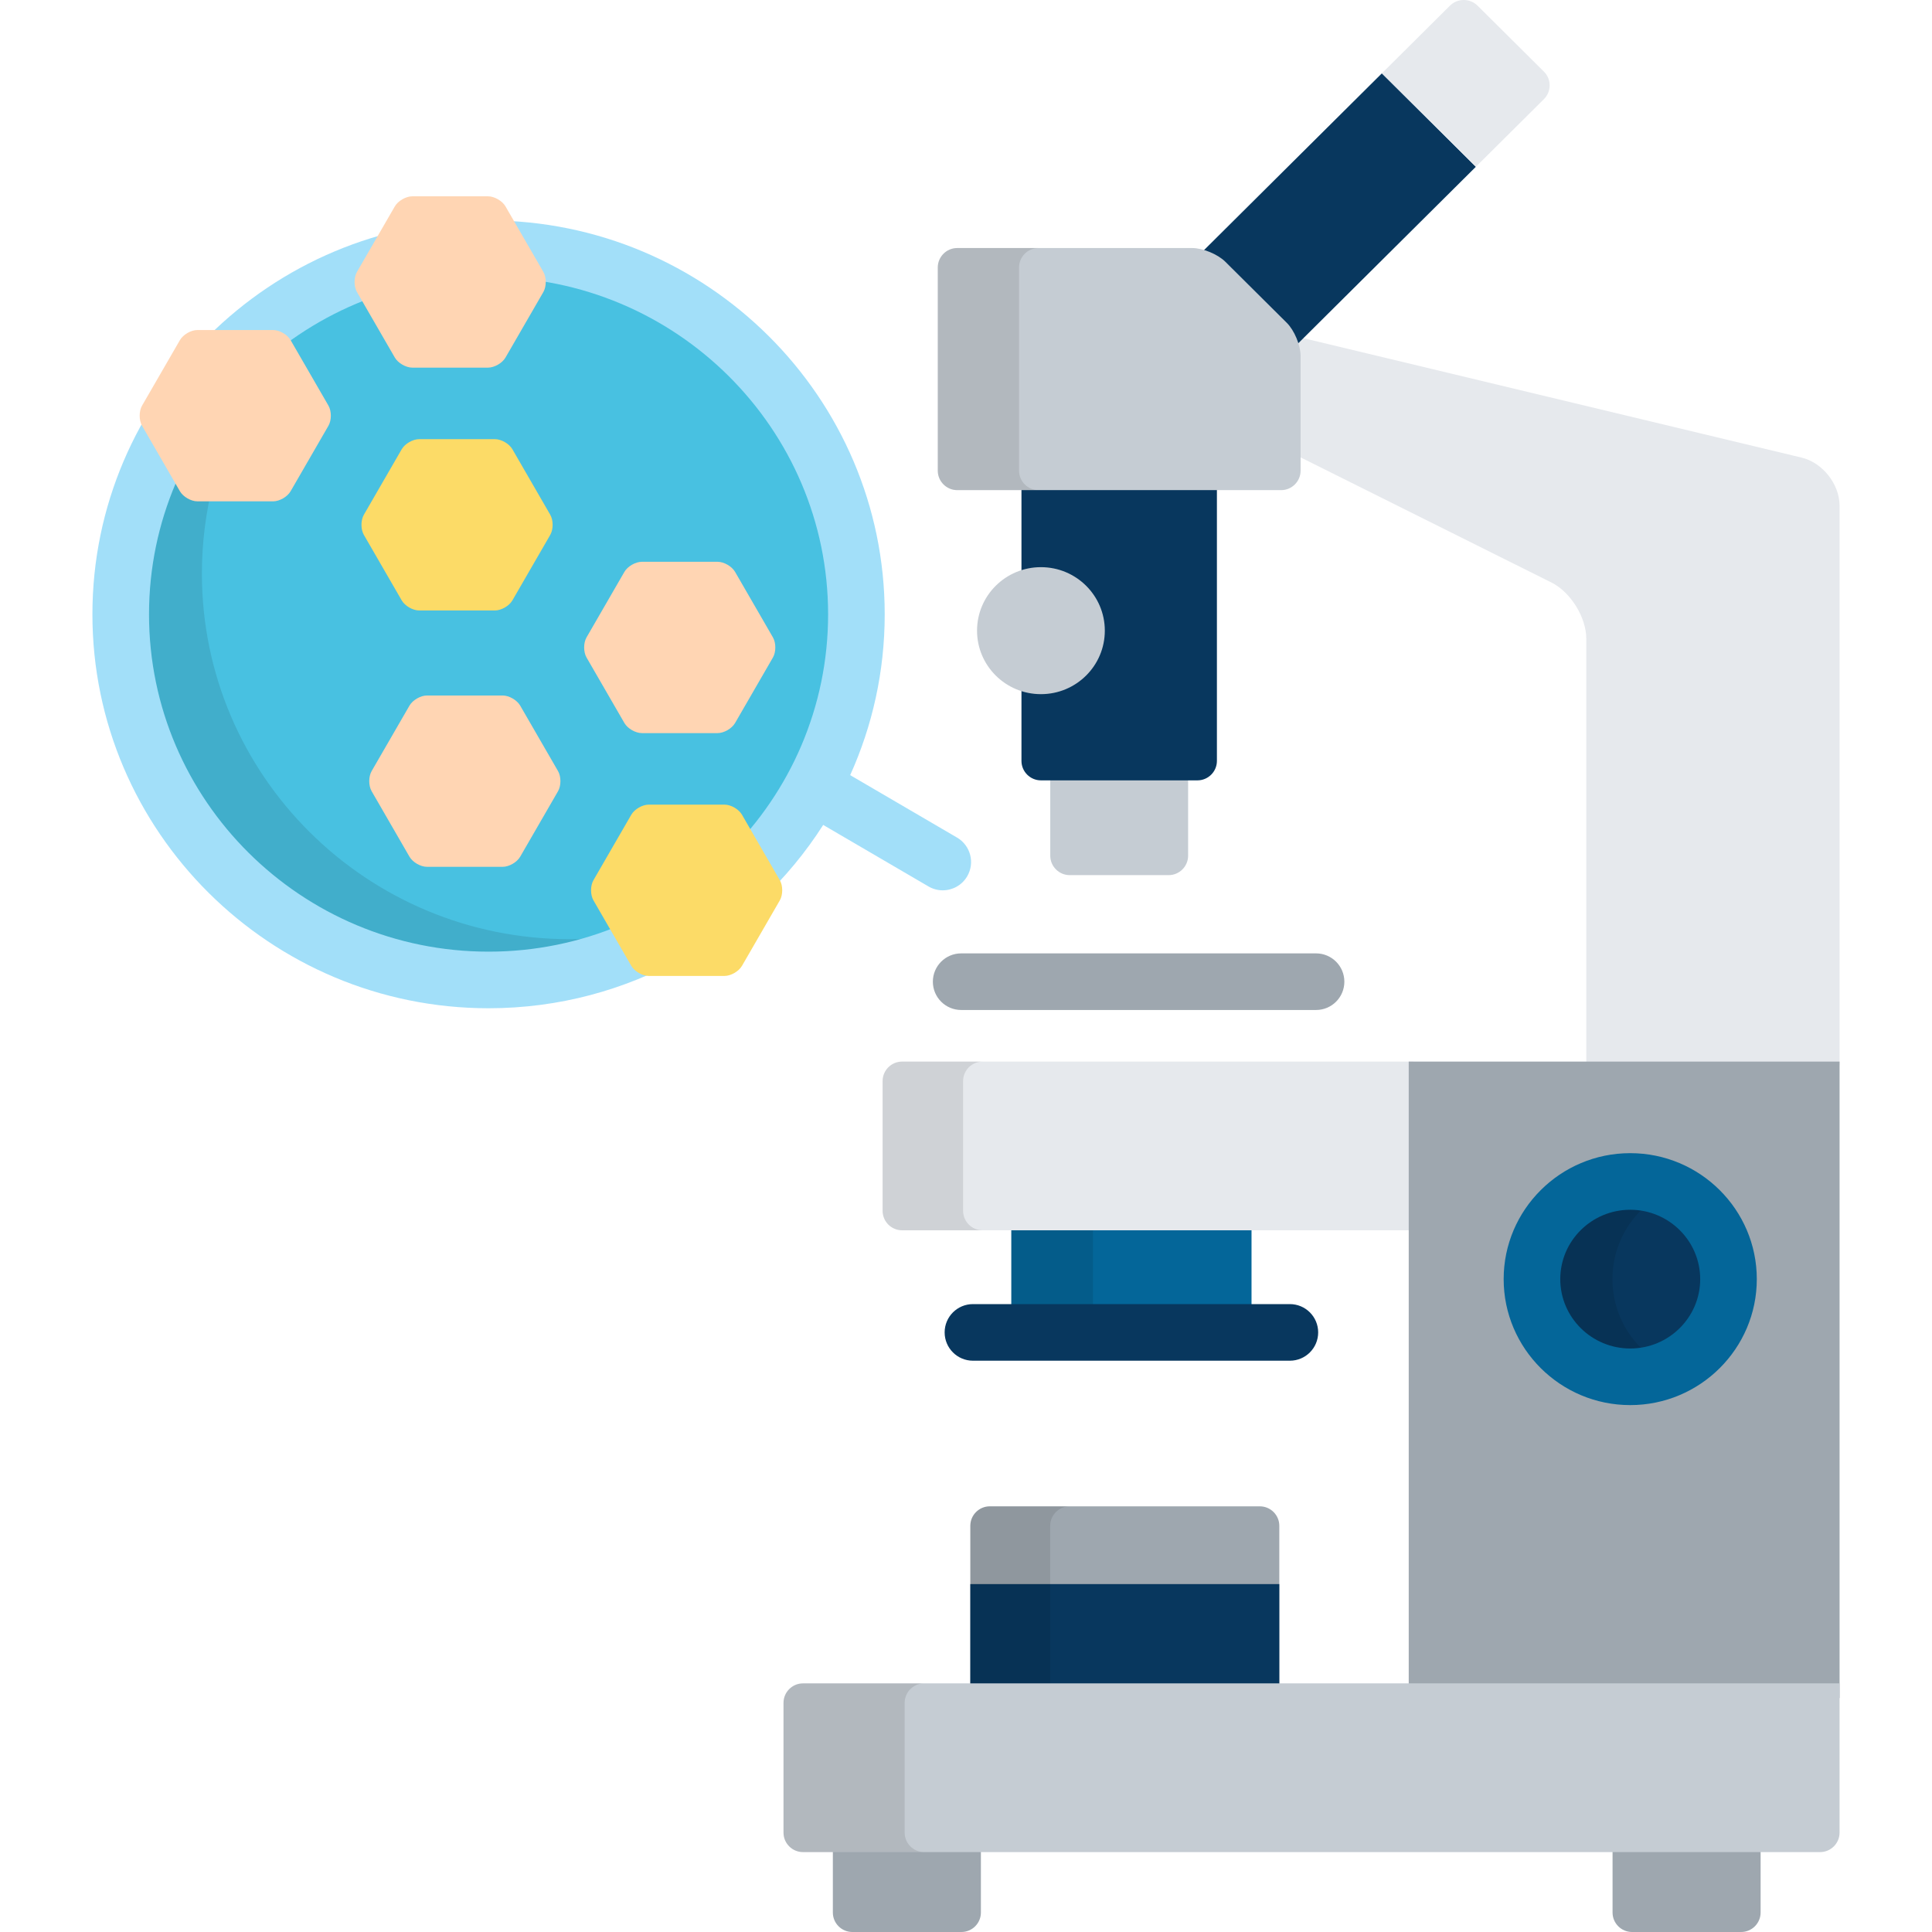 <?xml version="1.0" encoding="iso-8859-1"?>
<!-- Generator: Adobe Illustrator 19.0.0, SVG Export Plug-In . SVG Version: 6.00 Build 0)  -->
<svg version="1.1" id="Capa_1" xmlns="http://www.w3.org/2000/svg" xmlns:xlink="http://www.w3.org/1999/xlink" x="0px" y="0px"
	 viewBox="0 0 511.999 511.999" style="enable-background:new 0 0 511.999 511.999;" xml:space="preserve">
<path style="fill:#E6E9ED;" d="M477.474,121.277L345.393,89.613c-0.972-0.233-2.004-0.332-3.06-0.33
	c0.803,1.672,1.338,3.556,1.338,5.058v26.373l67.486,33.661c5.075,2.531,9.226,9.238,9.226,14.904V281.62
	c0,0.243,0.02,0.482,0.037,0.721h67.046c0.017-0.239,0.037-0.478,0.037-0.721V133.982
	C487.502,128.316,482.989,122.599,477.474,121.277z"/>
<g>
	<path style="fill:#9EA7AF;" d="M220.715,489.707v17.141c0,2.833,2.32,5.151,5.156,5.151h28.921c2.836,0,5.156-2.318,5.156-5.151
		v-17.141H220.715z"/>
	<path style="fill:#9EA7AF;" d="M427.344,489.707v17.141c0,2.833,2.32,5.151,5.156,5.151h28.921c2.836,0,5.156-2.318,5.156-5.151
		v-17.141H427.344z"/>
	<path style="fill:#9EA7AF;" d="M339.03,447.293v-42.949c0-2.833-2.32-5.15-5.156-5.15h-71.57c-2.835,0-5.156,2.317-5.156,5.15
		v42.949H339.03z"/>
</g>
<rect x="257.147" y="419.8" style="fill:#08375E;" width="81.88" height="27.496"/>
<path style="opacity:0.1;enable-background:new    ;" d="M278.308,447.293v-42.949c0-2.833,2.32-5.15,5.156-5.15h-21.16
	c-2.835,0-5.156,2.317-5.156,5.15v42.949H278.308z"/>
<path style="fill:#C5CCD3;" d="M278.33,205.624v21.144c0,2.833,2.32,5.151,5.156,5.151h26.221c2.836,0,5.156-2.318,5.156-5.151
	v-21.144H278.33z"/>
<g>
	<path style="fill:#08375E;" d="M270.698,128.161v73.493c0,2.833,2.32,5.15,5.156,5.15h41.484c2.836,0,5.156-2.317,5.156-5.15
		v-73.493H270.698z"/>
	<path style="fill:#08375E;" d="M324.017,70.072l16.293,16.194c1.266,1.258,2.382,3.425,2.954,5.492l47.854-47.562
		c-0.005-0.005-0.011-0.01-0.016-0.015l-24.895-24.745l-47.928,47.636C320.418,67.62,322.705,68.768,324.017,70.072z"/>
</g>
<path style="fill:#E6E9ED;" d="M391.564,1.498c-2.01-1.998-5.3-1.998-7.31,0l-18.048,17.938l24.895,24.745
	c0.005,0.005,0.011,0.01,0.017,0.015l18.047-17.938c2.01-1.998,2.01-5.268,0-7.266L391.564,1.498z"/>
<path style="fill:#C5CCD3;" d="M324.722,69.362c-2.011-1.998-5.976-3.633-8.811-3.633h-62.235c-2.836,0-5.156,2.318-5.156,5.151
	v53.859c0,2.833,2.32,5.15,5.156,5.15h85.839c2.836,0,5.156-2.317,5.156-5.15V94.34c0-2.833-1.645-6.786-3.656-8.784L324.722,69.362
	z"/>
<path style="opacity:0.1;enable-background:new    ;" d="M270.059,124.74V70.88c0-2.833,2.32-5.151,5.156-5.151h-21.54
	c-2.836,0-5.156,2.318-5.156,5.151v53.859c0,2.833,2.32,5.15,5.156,5.15h21.54C272.379,129.89,270.059,127.573,270.059,124.74z"/>
<ellipse style="fill:#C5CCD3;" cx="275.857" cy="167.131" rx="16.931" ry="16.828"/>
<rect x="268.007" y="324.391" style="fill:#046699;" width="63.66" height="22.708"/>
<rect x="268.007" y="324.391" style="opacity:0.1;enable-background:new    ;" width="21.647" height="22.708"/>
<path style="fill:#E6E9ED;" d="M374.57,281.332H239.055c-2.836,0-5.156,2.318-5.156,5.151v34.405c0,2.833,2.32,5.15,5.156,5.15
	H374.57V281.332z"/>
<path style="opacity:0.1;enable-background:new    ;" d="M255.232,320.889v-34.405c0-2.833,2.32-5.151,5.156-5.151h-21.333
	c-2.836,0-5.156,2.318-5.156,5.151v34.405c0,2.833,2.32,5.15,5.156,5.15h21.333C257.552,326.039,255.232,323.722,255.232,320.889z"
	/>
<rect x="373.327" y="281.33" style="fill:#9EA7AF;" width="114.18" height="168.66"/>
<path style="fill:#C5CCD3;" d="M212.793,446.115c-2.836,0-5.156,2.318-5.156,5.151v34.405c0,2.833,2.32,5.151,5.156,5.151h269.553
	c2.836,0,5.156-2.318,5.156-5.151v-39.557H212.793V446.115z"/>
<ellipse style="fill:#08375E;" cx="432.027" cy="338.98" rx="26.04" ry="25.883"/>
<path style="opacity:0.1;enable-background:new    ;" d="M427.309,338.983c0-10.519,6.316-19.565,15.38-23.614
	c-3.255-1.454-6.862-2.27-10.663-2.27c-14.381,0-26.042,11.589-26.042,25.885c0,14.294,11.661,25.883,26.042,25.883
	c3.8,0,7.407-0.815,10.663-2.27C433.625,358.546,427.309,349.5,427.309,338.983z"/>
<path style="fill:#046699;" d="M432.027,372.366c-18.495,0-33.542-14.976-33.542-33.383c0-18.408,15.047-33.385,33.542-33.385
	s33.542,14.977,33.542,33.385C465.569,357.391,450.522,372.366,432.027,372.366z M432.027,320.598
	c-10.224,0-18.542,8.247-18.542,18.385c0,10.137,8.318,18.383,18.542,18.383s18.542-8.246,18.542-18.383
	C450.569,328.845,442.251,320.598,432.027,320.598z"/>
<path style="fill:#08375E;" d="M341.829,360.6h-83.99c-4.142,0-7.5-3.357-7.5-7.5c0-4.142,3.358-7.5,7.5-7.5h83.99
	c4.142,0,7.5,3.358,7.5,7.5C349.329,357.243,345.971,360.6,341.829,360.6z"/>
<path style="opacity:0.1;enable-background:new    ;" d="M239.745,485.671v-34.405c0-2.833,2.32-5.151,5.156-5.151h-32.108
	c-2.836,0-5.156,2.318-5.156,5.151v34.405c0,2.833,2.32,5.151,5.156,5.151h32.108C242.065,490.822,239.745,488.503,239.745,485.671z
	"/>
<path style="fill:#9EA7AF;" d="M348.77,267.656h-94.053c-4.142,0-7.5-3.358-7.5-7.5c0-4.143,3.358-7.5,7.5-7.5h94.052
	c4.142,0,7.5,3.357,7.5,7.5C356.27,264.297,352.912,267.656,348.77,267.656z"/>
<ellipse style="fill:#48C1E1;" cx="129.477" cy="162.811" rx="97.48" ry="96.89"/>
<path style="opacity:0.1;enable-background:new    ;" d="M150.988,248.892c-53.837,0-97.482-43.38-97.482-96.89
	c0-33.51,17.118-63.045,43.135-80.442c-37.684,13.396-64.65,49.189-64.65,91.248c0,53.51,43.645,96.889,97.482,96.889
	c20.122,0,38.819-6.062,54.347-16.444C173.561,246.9,162.509,248.892,150.988,248.892z"/>
<path style="fill:#A2DFF9;" d="M253.627,221.967l-28.322-16.549c5.877-13.019,9.152-27.44,9.152-42.61
	c0-57.56-47.095-104.388-104.983-104.388c-57.887,0-104.982,46.828-104.982,104.388c0,57.561,47.095,104.389,104.982,104.389
	c37.262,0,70.047-19.404,88.684-48.582l27.902,16.304c1.189,0.695,2.492,1.025,3.777,1.025c2.578,0,5.088-1.331,6.482-3.718
	C258.408,228.65,257.203,224.057,253.627,221.967z M129.473,252.197c-49.616,0-89.982-40.1-89.982-89.389
	c0-49.288,40.366-89.388,89.982-89.388c49.617,0,89.983,40.1,89.983,89.388C219.457,212.096,179.091,252.197,129.473,252.197z"/>
<g>
	<path style="fill:#FFD5B3;" d="M77.012,90.136c-0.851-1.473-2.938-2.677-4.64-2.677H52.32c-1.702,0-3.79,1.204-4.641,2.677
		l-10.026,17.349c-0.851,1.472-0.851,3.88,0,5.353l10.026,17.349c0.851,1.472,2.939,2.676,4.641,2.676h20.052
		c1.702,0,3.79-1.204,4.64-2.676l10.026-17.349c0.851-1.473,0.851-3.881,0-5.353L77.012,90.136z"/>
	<path style="fill:#FFD5B3;" d="M109.27,97.427h20.052c1.701,0,3.79-1.204,4.641-2.676l10.026-17.349
		c0.851-1.473,0.851-3.881,0-5.353L133.963,54.7c-0.851-1.473-2.939-2.677-4.641-2.677H109.27c-1.701,0-3.789,1.204-4.64,2.677
		L94.604,72.05c-0.851,1.472-0.851,3.88,0,5.353l10.026,17.349C105.481,96.223,107.57,97.427,109.27,97.427z"/>
</g>
<path style="fill:#FCDB67;" d="M145.817,136.405l-10.026-17.35c-0.851-1.472-2.938-2.676-4.641-2.676h-20.052
	c-1.702,0-3.79,1.204-4.641,2.676l-10.026,17.35c-0.851,1.472-0.851,3.88,0,5.352l10.026,17.35c0.851,1.472,2.938,2.676,4.641,2.676
	h20.052c1.702,0,3.79-1.204,4.641-2.676l10.026-17.35C146.668,140.285,146.668,137.877,145.817,136.405z"/>
<g>
	<path style="fill:#FFD5B3;" d="M137.853,186.989c-0.851-1.472-2.938-2.676-4.641-2.676H113.16c-1.702,0-3.79,1.204-4.641,2.676
		l-10.026,17.349c-0.851,1.473-0.851,3.881,0,5.353l10.026,17.349c0.851,1.473,2.938,2.677,4.641,2.677h20.052
		c1.702,0,3.79-1.204,4.641-2.677l10.026-17.349c0.851-1.472,0.851-3.88,0-5.353L137.853,186.989z"/>
	<path style="fill:#FFD5B3;" d="M170.111,194.281h20.052c1.701,0,3.789-1.204,4.64-2.677l10.026-17.349
		c0.851-1.472,0.851-3.88,0-5.353l-10.026-17.349c-0.851-1.472-2.939-2.676-4.64-2.676h-20.052c-1.701,0-3.79,1.204-4.641,2.676
		l-10.026,17.349c-0.851,1.473-0.851,3.881,0,5.353l10.026,17.349C166.322,193.077,168.411,194.281,170.111,194.281z"/>
</g>
<path style="fill:#FCDB67;" d="M206.658,233.257l-10.026-17.349c-0.851-1.473-2.939-2.677-4.641-2.677h-20.052
	c-1.702,0-3.79,1.204-4.64,2.677l-10.026,17.349c-0.851,1.472-0.851,3.88,0,5.353l10.026,17.349c0.851,1.472,2.938,2.676,4.64,2.676
	h20.052c1.702,0,3.79-1.204,4.641-2.676l10.026-17.349C207.509,237.137,207.509,234.729,206.658,233.257z"/>
<g>
</g>
<g>
</g>
<g>
</g>
<g>
</g>
<g>
</g>
<g>
</g>
<g>
</g>
<g>
</g>
<g>
</g>
<g>
</g>
<g>
</g>
<g>
</g>
<g>
</g>
<g>
</g>
<g>
</g>
</svg>

